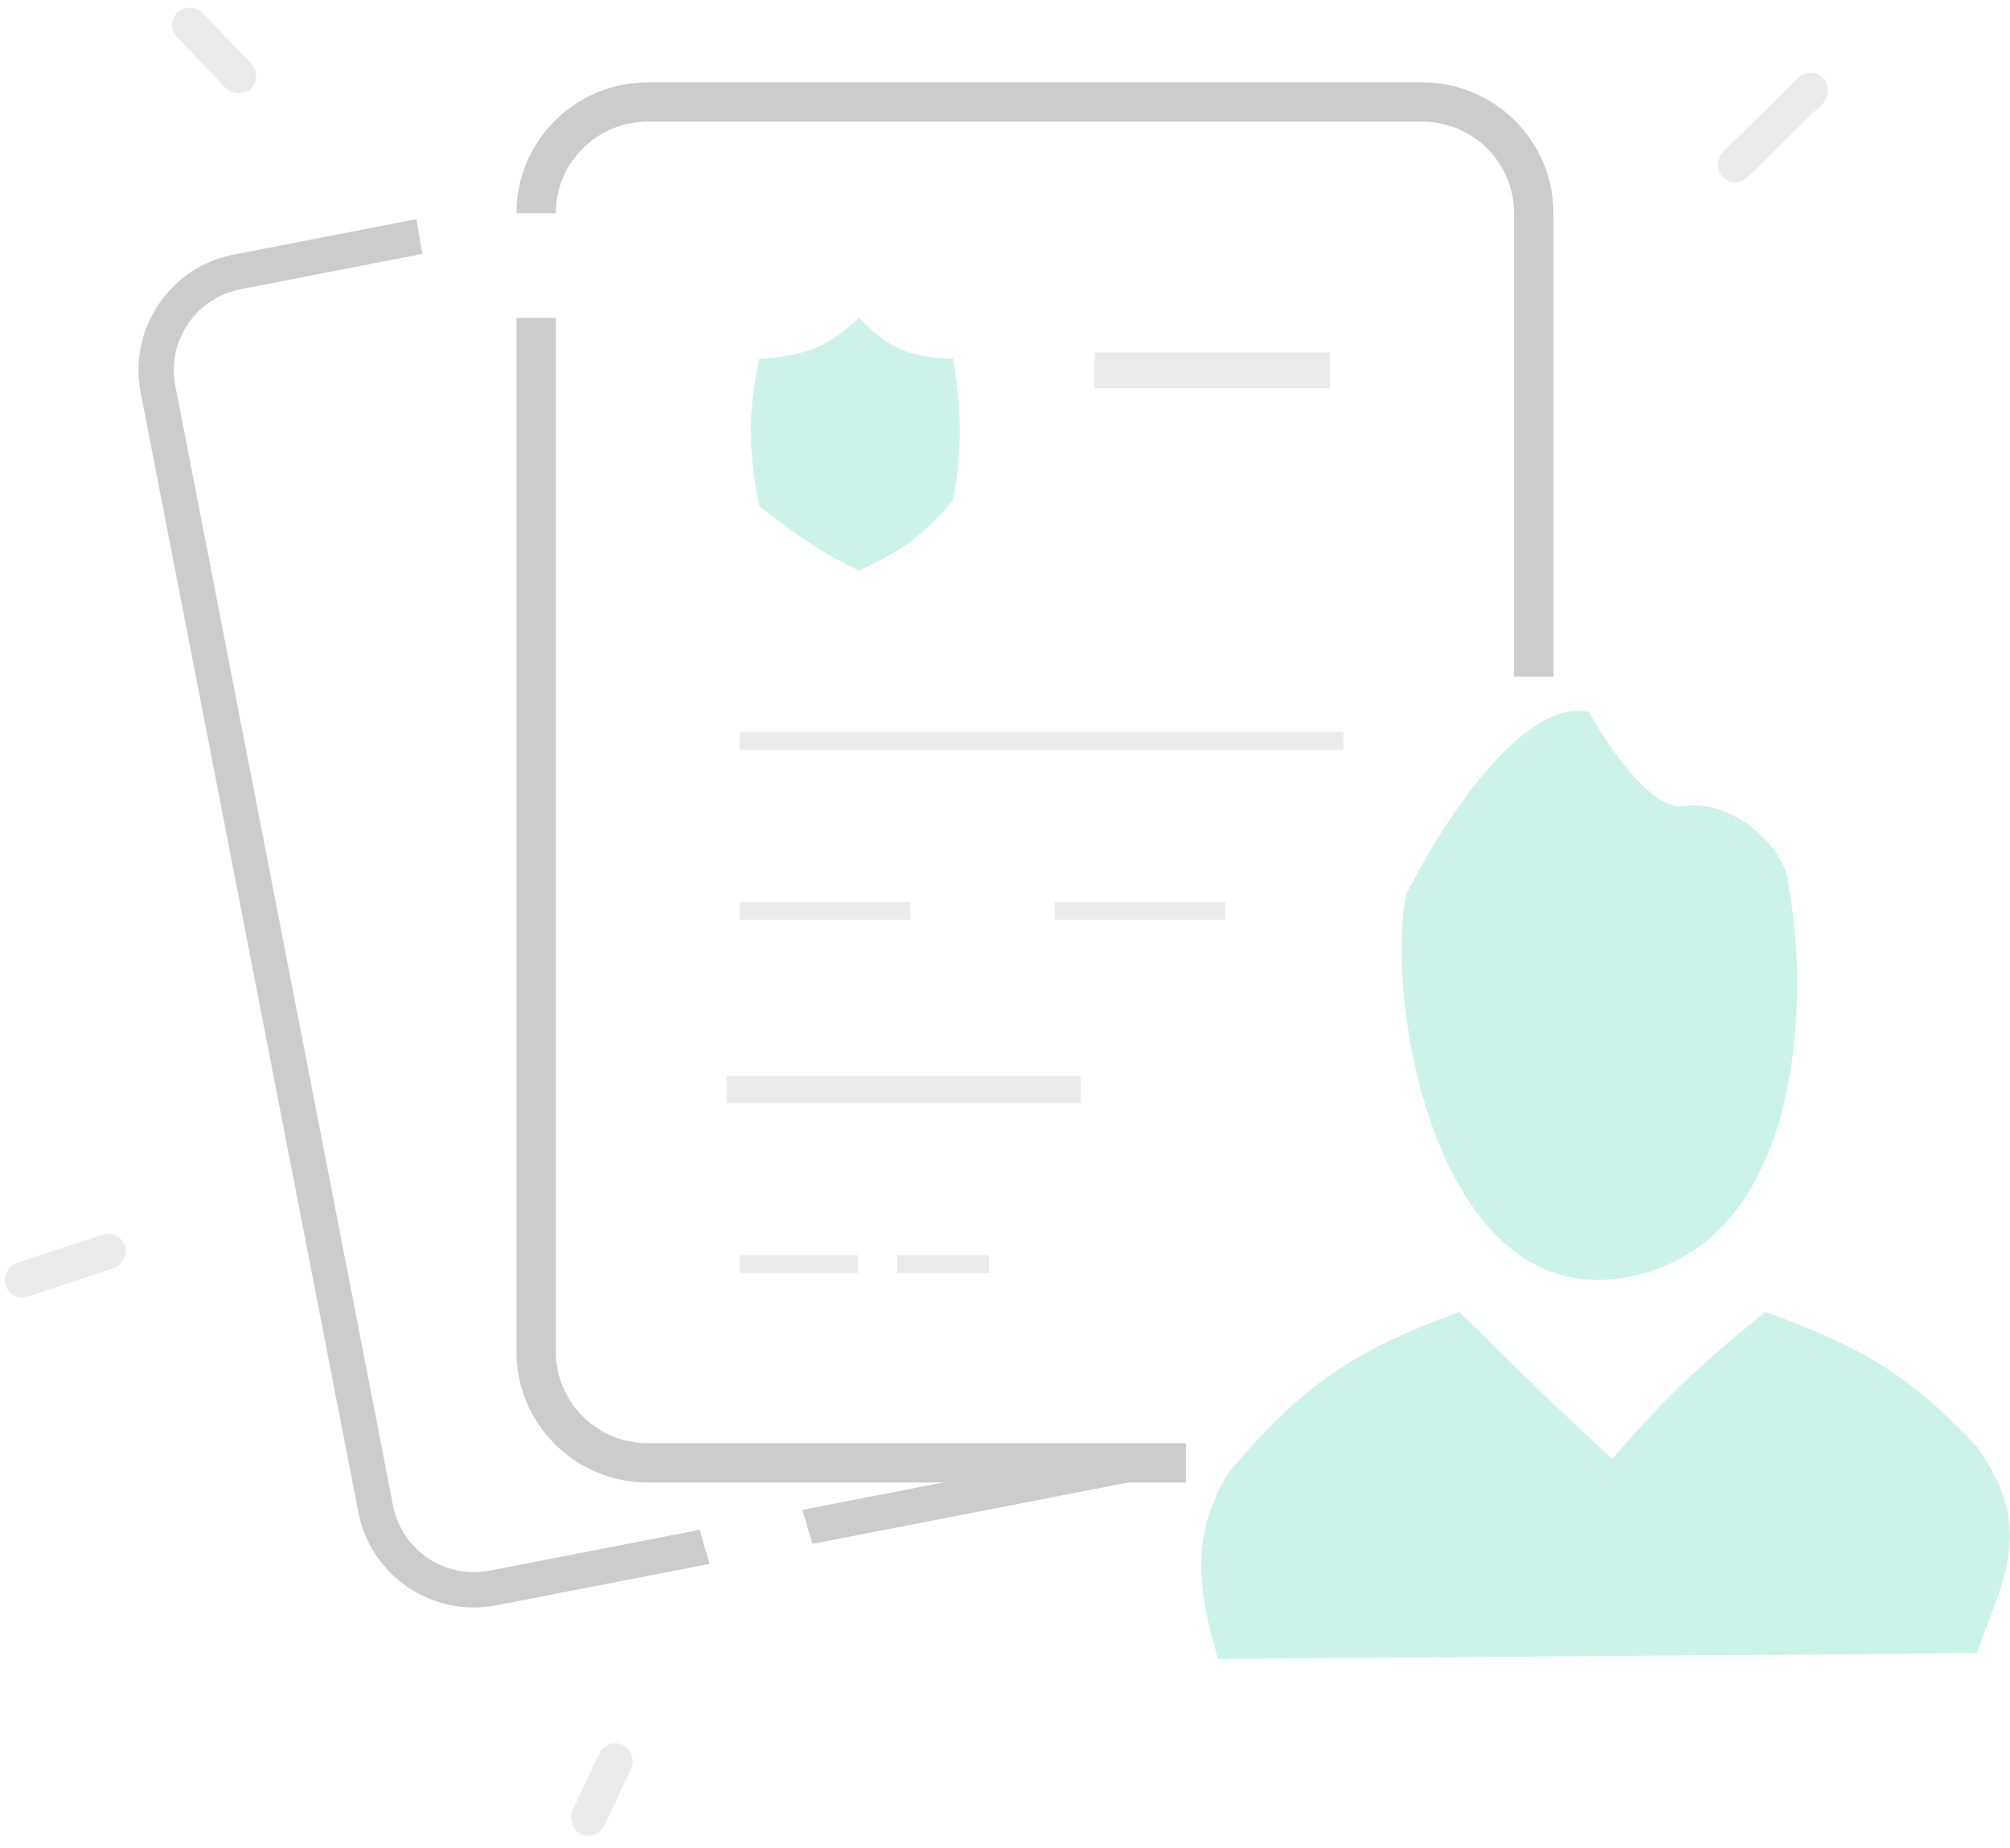 <svg width="224" height="206" viewBox="0 0 224 206" fill="none" xmlns="http://www.w3.org/2000/svg">
<g opacity="0.2">
<path d="M89.423 168.298L125.486 161.288L126.593 165.082L90.538 172.09L89.423 168.298Z" fill="black"/>
<path d="M77.966 170.525L54.562 175.075C49.585 176.042 44.766 172.792 43.798 167.815L19.538 43.005C18.57 38.028 21.821 33.209 26.798 32.241L47.063 28.302L46.398 24.423L26.047 28.379C18.937 29.761 14.293 36.645 15.675 43.756L39.936 168.565C41.318 175.676 48.202 180.319 55.313 178.937L79.081 174.317L77.966 170.525Z" fill="black"/>
<line x1="121.969" y1="41.28" x2="148.199" y2="41.28" stroke="#999999" stroke-width="4"/>
<line x1="82.422" y1="82.569" x2="149.712" y2="82.569" stroke="#999999" stroke-width="2"/>
<line x1="82.422" y1="101.53" x2="101.439" y2="101.53" stroke="#999999" stroke-width="2"/>
<line x1="117.53" y1="101.53" x2="136.547" y2="101.53" stroke="#999999" stroke-width="2"/>
<line x1="80.96" y1="121.45" x2="120.456" y2="121.45" stroke="#999999" stroke-width="3"/>
<line x1="82.422" y1="140.912" x2="95.588" y2="140.912" stroke="#999999" stroke-width="2"/>
<line x1="99.976" y1="140.912" x2="110.216" y2="140.912" stroke="#999999" stroke-width="2"/>
<path d="M95.74 35.411C92.435 38.488 90.114 39.644 84.592 40.001C83.329 46.312 83.403 49.908 84.592 56.395C89.622 60.352 91.944 61.729 95.74 63.608C100.704 61.267 103.029 59.562 106.231 55.739C107.28 49.593 107.13 46.147 106.231 40.001C101.409 39.785 99.043 38.923 95.74 35.411Z" fill="#00C492"/>
<path d="M72.183 13.556H158.49C164.145 13.556 168.729 18.128 168.729 23.767V75.411H173.118V23.767C173.118 15.711 166.569 9.181 158.49 9.181H72.183C64.104 9.181 57.555 15.711 57.555 23.767H61.943C61.943 18.128 66.528 13.556 72.183 13.556Z" fill="black"/>
<path d="M72.183 160.873H132.159V165.249H72.183C64.104 165.249 57.555 158.719 57.555 150.663V35.435H61.943V150.663C61.943 156.302 66.528 160.873 72.183 160.873Z" fill="black"/>
<rect x="18.361" y="2.723" width="3.934" height="11.803" rx="1.967" transform="rotate(-43.795 18.361 2.723)" fill="#999999"/>
<rect x="201.822" y="7.289" width="3.934" height="15.738" rx="1.967" transform="rotate(45.501 201.822 7.289)" fill="#999999"/>
<rect x="1.23" y="145.135" width="3.934" height="14.02" rx="1.967" transform="rotate(-108.22 1.23 145.135)" fill="#999999"/>
<rect x="66.506" y="205.282" width="3.934" height="10.979" rx="1.967" transform="rotate(-154.76 66.506 205.282)" fill="#999999"/>
<path d="M187.544 89.838C183.907 90.342 179.019 82.843 177.052 79.346C169.708 77.772 160.658 91.805 156.724 99.674C154.257 111.898 160.27 146.627 181.642 142.298C201.805 138.213 201.364 109.273 199.347 99.018C199.413 95.076 193.553 89.005 187.544 89.838Z" fill="#00C492"/>
<path d="M162.626 146.232C150.145 150.831 144.92 154.757 137.051 163.937C132.461 171.15 133.611 177.677 135.74 184.921L220.331 184.265C223.224 175.866 226.889 170.495 220.331 161.314C213.313 153.813 208.307 150.394 196.724 146.232C189.18 152.327 185.443 155.912 179.675 162.626C173.666 157.047 170.018 153.559 162.626 146.232Z" fill="#00C492"/>
</g>
</svg>
